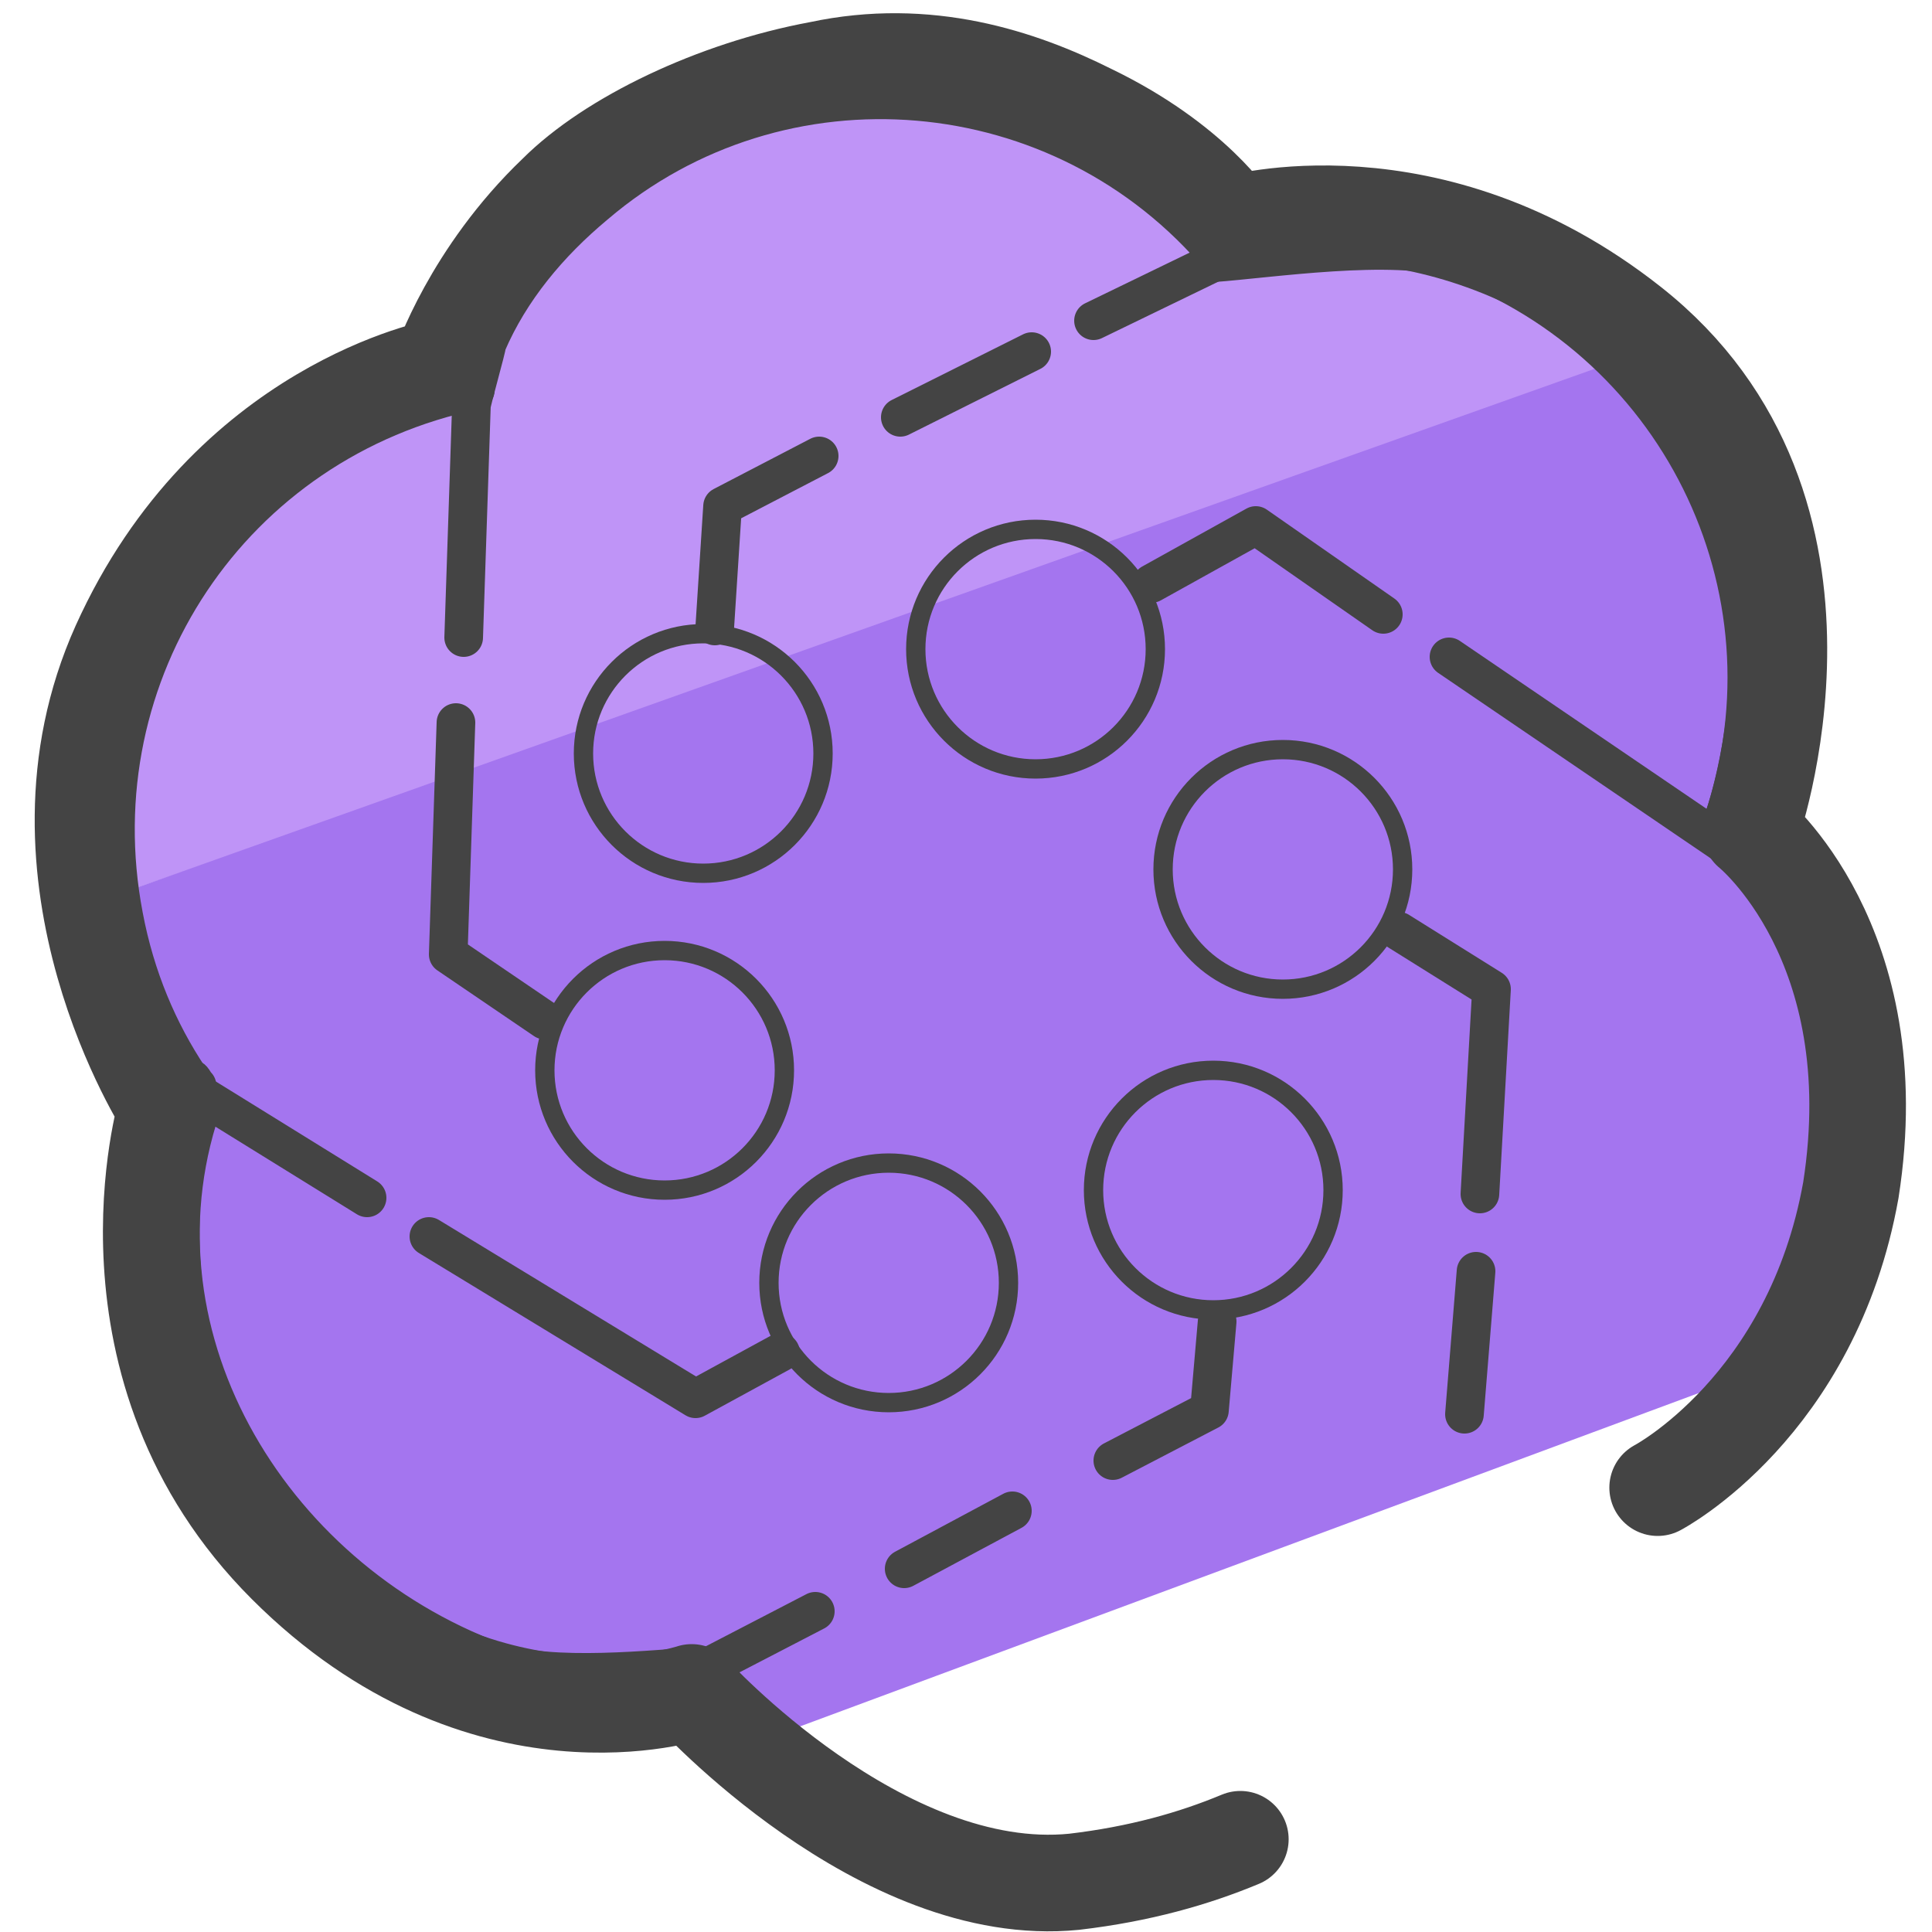 <svg xmlns="http://www.w3.org/2000/svg" id="Camada_3" x="0" y="0" version="1.1" viewBox="0 0 50 50" xml:space="preserve"><style>.st3,.st4{fill:none;stroke:#444;stroke-linecap:round;stroke-linejoin:round;stroke-miterlimit:10}.st4{stroke-width:.5}</style><path fill="#bf94f7" d="M32.3 5.8L27 2.5c-3.3 0-9.2-3.2-16.3 7l-7.2 5.7c-.2.3-.9 8.1-.6 8L42.5 9.4c.4-.1-3.2-3-3.6-3.1l-6.6-.5z"/><path fill="#a475ef" d="M2.9 23.2c-1 .3 1 4.1 1.3 5.1l1 8.2c.1.4 6.7 6.7 7 6.9l7.1 1.8L46.8 35c.7-.4 1.7-9.4-.6-13.5-.4-.7.2-8.3-.3-8.9L42.8 9 2.9 23.2z"/><path fill="none" stroke="#444" stroke-linecap="round" stroke-linejoin="round" stroke-miterlimit="10" stroke-width="2.5" d="M32.1 47.6c-1.2.5-2.6.9-4.3 1.1-5 .5-9.9-4.9-9.9-4.9s-5.4 1.8-10.5-3.3-3.1-11.8-3.1-11.8-3.9-6-1.2-12c2.8-6.2 8.3-7.2 8.3-7.2s.8-2.4 3-4.5c1.4-1.4 4.1-2.7 6.8-3.2 2.8-.6 5.2.2 7 1.1 2.7 1.3 3.7 2.9 3.7 2.9S37 4.3 42.2 8.4c6.1 4.8 3.1 13.1 3.1 13.1s3.6 2.9 2.6 9.3c-1 5.6-5 7.7-5 7.7"/><path d="M12.3 10.1C6 11.4 2 17.4 3.2 23.7c.3 1.6.9 3 1.7 4.2.1 0 .1.1.2.2m6.7-9.4l-.2 6 2.5 1.7" class="st3"/><path d="M28.3 8.3l3.3-1.6c-4.1-4.9-11.4-5.5-16.2-1.4-1.2 1-2.2 2.2-2.8 3.6 0 .1-.4 1.5-.4 1.6l-.2 6m11.3-5.7l3.4-1.7" class="st3"/><path d="M18.5 16.2l.2-3.1 2.5-1.3m23.3 9.7c2.2-6-.9-12.6-6.9-14.8-1.5-.5-4.8 0-6.2.1-.1 0 .1 0 0 0m4.4 9.1l-3.3-2.3-2.7 1.5m14.9 6.8L37.5 17m.7 15.9l-.3 3.7m-1.7-12.5l2.4 1.5-.3 5.3m-9.5 6.9l2.5-1.3.2-2.3m-8.1 6.4l2.8-1.5M9.5 31l-4.2-2.6c-2.2 6 1.6 12.4 7.5 14.6 1.5.5 4.1.2 5.6.1.1 0-.1 0 0 0l2.7-1.4m-.9-6.7L18 36.2 11.1 32" class="st3"/><circle cx="17.2" cy="27.7" r="3.1" class="st4"/><circle cx="18.2" cy="19.5" r="3.1" class="st4"/><circle cx="26.8" cy="16.8" r="3.1" class="st4"/><circle cx="23" cy="33.2" r="3.1" class="st4"/><circle cx="31.4" cy="30.8" r="3.1" class="st4"/><circle cx="33.2" cy="22.5" r="3.1" class="st4"/></svg>